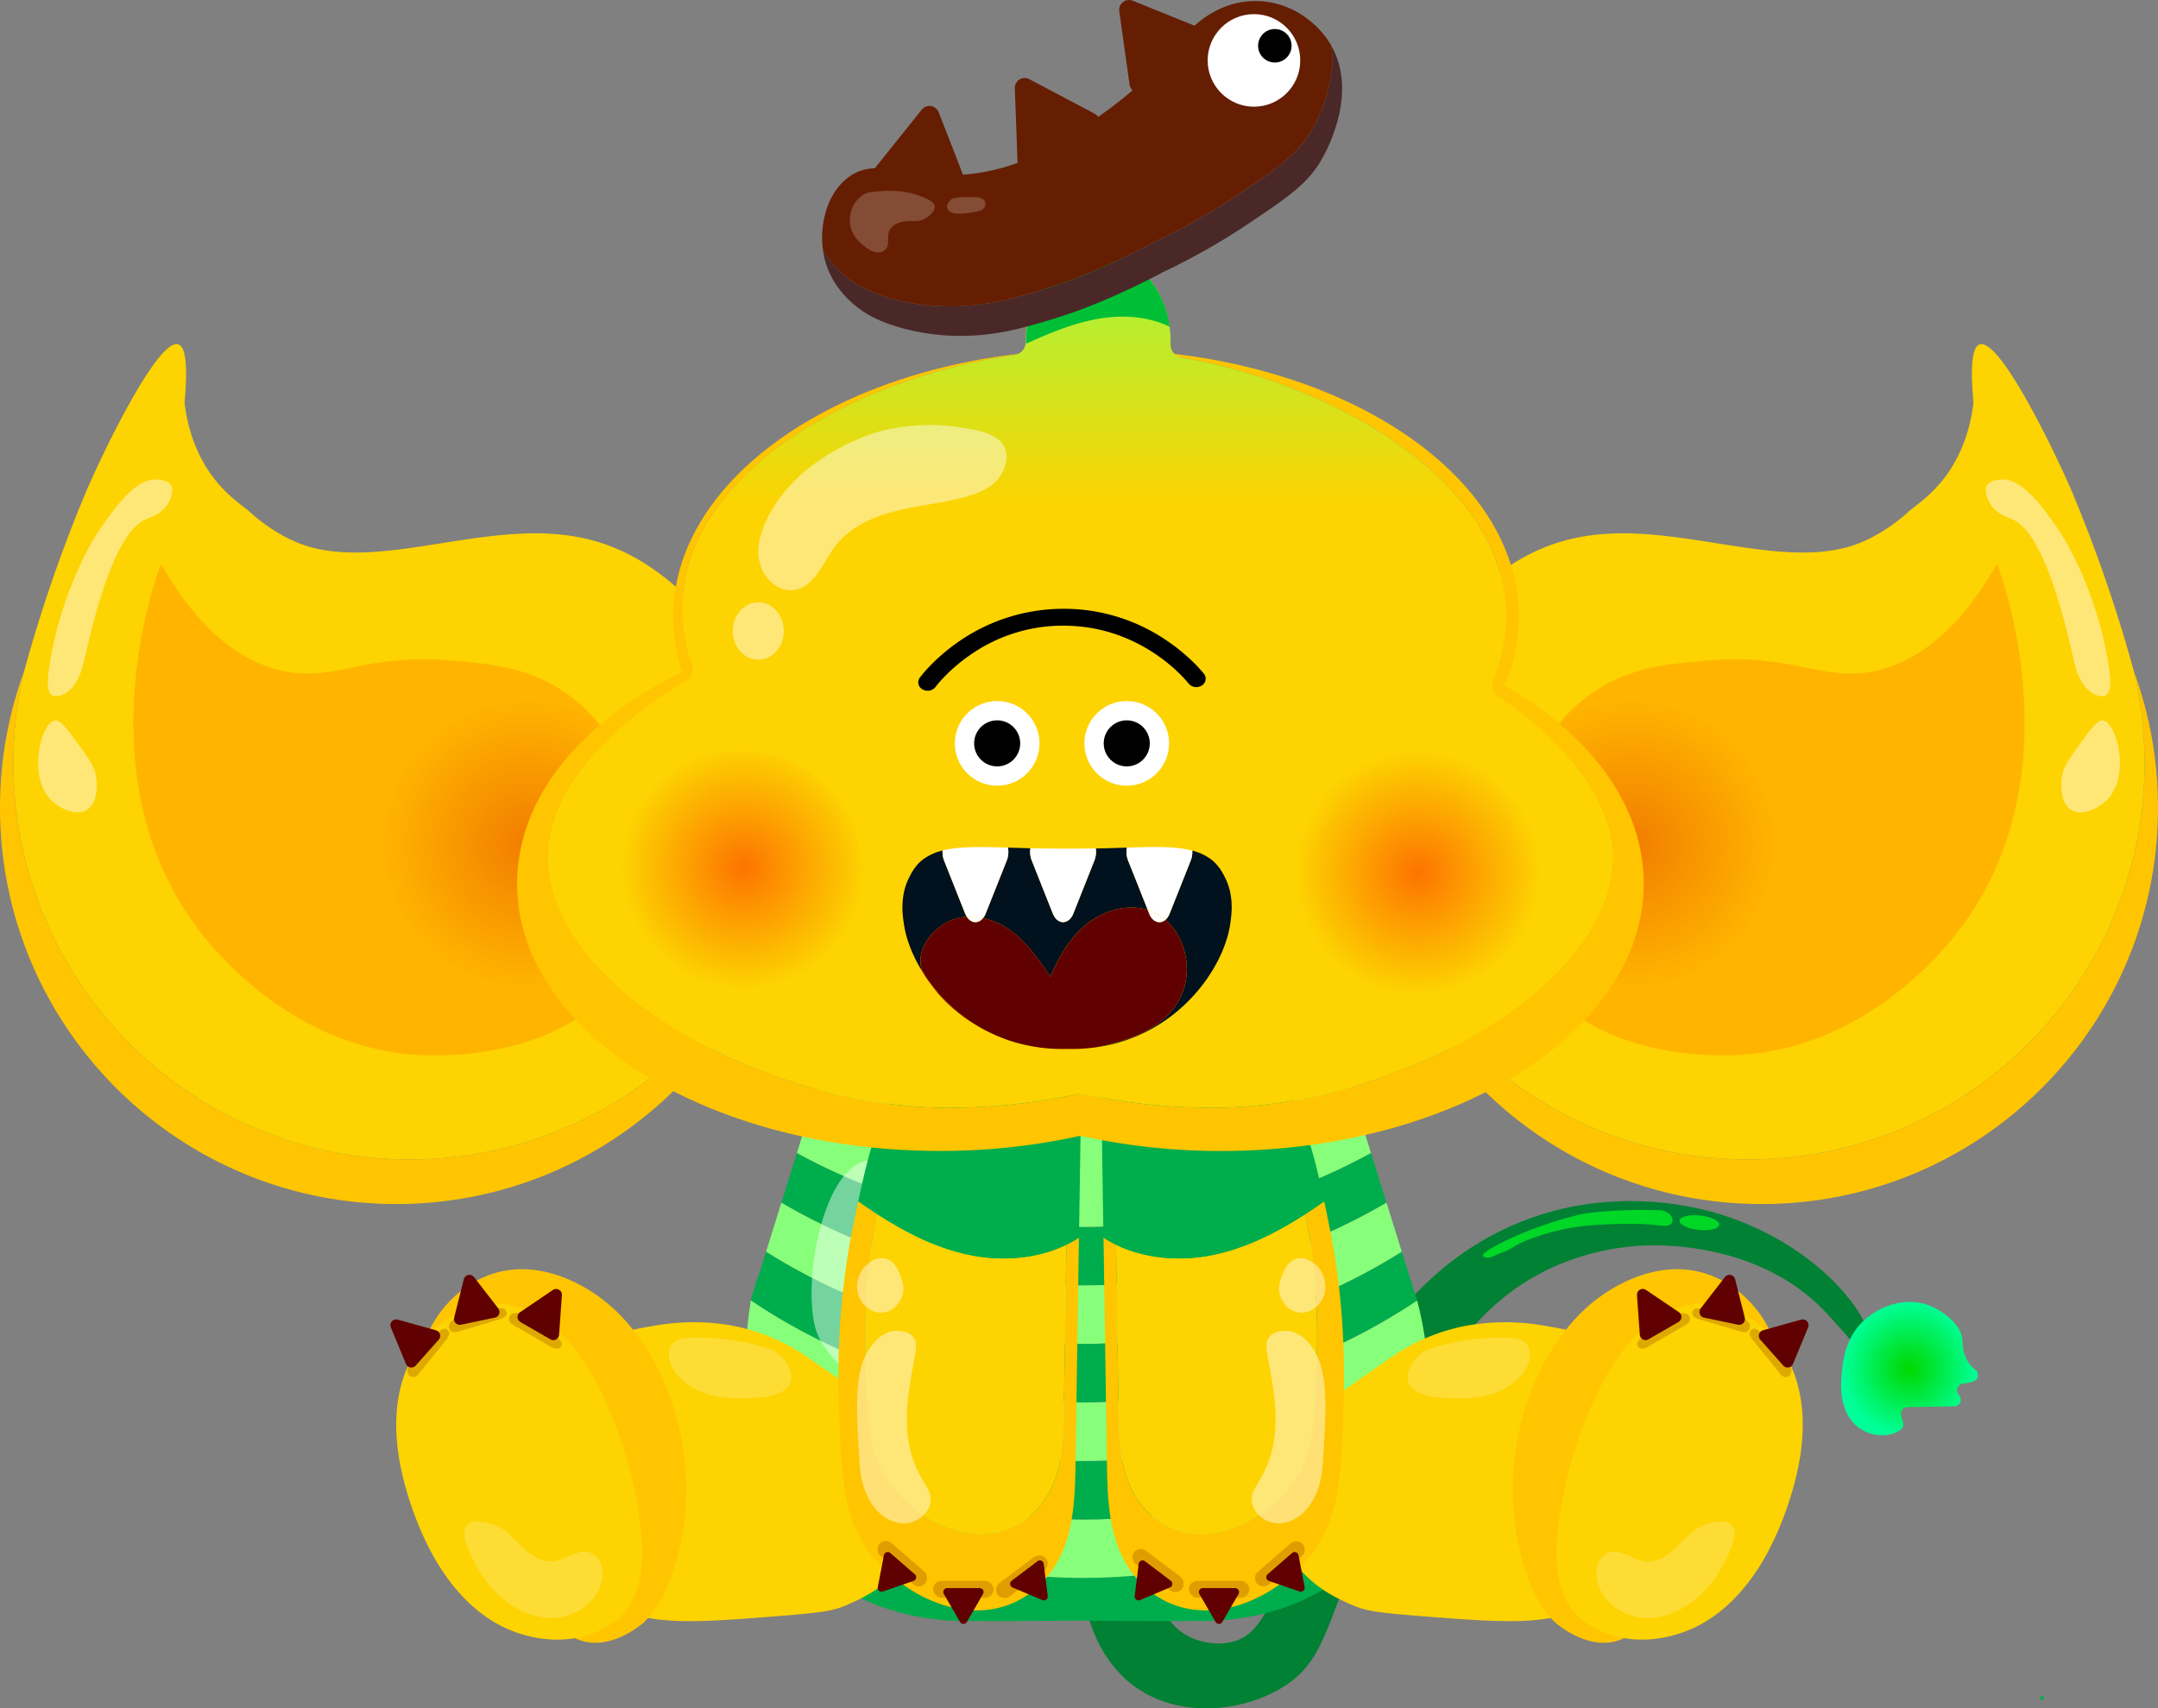 <svg
  xmlns="http://www.w3.org/2000/svg"
  xmlns:xlink="http://www.w3.org/1999/xlink"
  id="yellow_5"
  data-name="yellow_5"
  viewBox="0 0 1726.5 1366.99"
>
  <rect x="0" y="0" width="1726.5" height="1366.99" fill="#808080" stroke="none"/>
  <defs>
    <radialGradient
      id="gradient-default-yellow-5-725"
      cx="1527.73"
      cy="1095.13"
      r="54.05"
      gradientUnits="userSpaceOnUse"
    >
      <stop offset="0" stop-color="#00d800" />
      <stop offset="1" stop-color="#0f9" />
    </radialGradient>
    <radialGradient
      id="gradient-default-yellow-5-382"
      cx="1305.1"
      cy="675.17"
      r="117.44"
      gradientUnits="userSpaceOnUse"
    >
      <stop offset="0" stop-color="#f27d00" />
      <stop offset="1" stop-color="#ffb500" />
    </radialGradient>
    <radialGradient
      xlink:href="#gradient-default-yellow-5-382"
      id="gradient-default-yellow-5-382-2"
      cx="-822.32"
      cy="675.17"
      r="117.44"
      gradientTransform="matrix(-1, 0, 0, 1, -400.92, 0)"
    />
    <radialGradient
      id="gradient-default-yellow-5-188"
      cx="-50.59"
      cy="1253.21"
      r="97.27"
      gradientTransform="matrix(0.88, -0.47, 0.47, 0.88, 50.3, -432.79)"
      gradientUnits="userSpaceOnUse"
    >
      <stop offset="0" stop-color="#fd3400" stop-opacity=".6" />
      <stop offset="1" stop-color="#fd3700" stop-opacity="0" />
    </radialGradient>
    <radialGradient
      xlink:href="#gradient-default-yellow-5-188"
      id="gradient-default-yellow-5-188-2"
      cx="1134.43"
      cy="698.23"
      r="97.27"
      gradientTransform="matrix(1, 0, 0, 1, 0, 0)"
    />
    <linearGradient
      id="gradient-default-yellow-5-220"
      x1="864.36"
      x2="864.36"
      y1="162.25"
      y2="405.83"
      gradientUnits="userSpaceOnUse"
    >
      <stop offset="0" stop-color="#8dff4b" />
      <stop offset="1" stop-color="#fdd301" />
    </linearGradient>
    <style>
      .yellow-5-cls-3 {
        fill: #00d726;
      }
      .yellow-5-cls-4 {
        fill: #00ad4c;
      }
      .yellow-5-cls-5 {
        fill: #87ff7b;
      }
      .yellow-5-cls-6 {
        opacity: 0.46;
      }
      .yellow-5-cls-7 {
        fill: #fff;
      }
      .yellow-5-cls-8 {
        fill: #ffc500;
      }
      .yellow-5-cls-9 {
        fill: #fdd301;
      }
      .yellow-5-cls-12 {
        fill: #02111e;
      }
      .yellow-5-cls-13,
      .yellow-5-cls-15 {
        fill: #610000;
      }
      .yellow-5-cls-14,
      .yellow-5-cls-15 {
        opacity: 0.2;
      }
      .yellow-5-cls-22 {
        fill: #651e02;
      }
    </style>
  </defs>
  <path
    d="M881.12 1212.93c-22.83 12.36-24.66 96.83 24.49 134.91 35.91 27.82 88.21 22.57 121.29 1.79 31.5-19.8 33.52-46.12 62.67-117.86 40.11-98.72 70.41-170.79 136-209.06 38.65-22.55 76.39-25.68 92.36-26.15 12.8-.38 84-1.2 134.85 45.77 20.13 18.57 37.42 44.92 43.27 41.54 3.2-1.85 1-11.39.17-14.41-8.58-29.53-51.44-76.13-118.63-97.42-14.54-4.61-84.14-25.13-161 5.72a234.62 234.62 0 0 0-52.31 29.42c-71.83 53.4-97.86 135.6-106.61 163.23-5.51 17.4-12.94 45.33-29.58 86-16 39-24.88 51.67-39.26 56.49-16.62 5.56-39.65.26-51.22-14.17-17.12-21.37 3.29-47.31-14.31-70-10.3-13.32-30.94-21.88-42.18-15.8Z"
    style="fill: #008133"
  />
  <path
    d="M1491.76 1056.13c-15.16 13.7-17.11 31.86-18.07 40.84-1.15 10.75-2.36 29.47 9.61 42.06 9.45 9.94 26.48 12.79 37.33 5a5.29 5.29 0 0 0 1.94-5.64l-1.49-5.7a5.38 5.38 0 0 1 5.12-6.74l37.25-.61a5.39 5.39 0 0 0 3.79-9.12 5.37 5.37 0 0 1 3.34-9.09 34 34 0 0 0 8.34-1.8 5.39 5.39 0 0 0 1.44-9.33 26 26 0 0 1-9.62-16 70.24 70.24 0 0 1-.8-8.12c-.8-11.79-15.25-23.25-27.45-27.61-18.66-6.66-38.62.93-50.73 11.86Z"
    style="fill: url(#gradient-default-yellow-5-725)"
  />
  <path
    d="M1200.78 994.65c29.89-15.29 63.57-22.89 63.57-22.89s19.83-4.47 63.32-3.37a13.89 13.89 0 0 1 7.76 2.83c2.19 1.73 3.45 4.94 2.13 7.39-1.72 3.17-9 2.13-11.4 1.83-19.45-2.46-50.24-.41-60.72.77-20.43 2.3-45.54 10.49-54.67 16.71-4.73 3.22-10.53 4.49-15.61 7.12a9.53 9.53 0 0 1-6.57 1.11c-.75-.18-1.93-.48-2.16-1.15-.85-2.46 11.38-8.83 14.35-10.35Z"
    class="yellow-5-cls-3"
  />
  <ellipse
    cx="1359.47"
    cy="978.3"
    class="yellow-5-cls-3"
    rx="5.77"
    ry="15.98"
    transform="translate(241.68 2225.62) rotate(-83.87)"
  />
  <path
    d="M609.85 1187c9 26.89 23.65 52.44 46.94 71.54 40.09 32.87 86.79 37.88 110.4 38.51q47.17.27 100-.29 52.77.6 100 .29c23.61-.63 70.31-5.64 110.4-38.51 23.51-19.27 41.05-45.1 52-74.83-77 50.73-169 78.65-261.23 78.88-91.03.25-181.89-26.47-258.51-75.59ZM1109.26 962.33q-6.21-19.87-12.41-39.76c-69.7 38.21-149 59-228.51 59.17-80.27.19-160.41-20.59-230.78-59.17l-12.42 39.79c73.28 43.08 158.17 66.4 243.2 66.19 84.28-.2 168.3-23.55 240.92-66.22Z"
    class="yellow-5-cls-4"
  />
  <path
    d="M598.39 1132.62a257.88 257.88 0 0 0 11.46 54.38c76.62 49.08 167.48 75.8 258.49 75.59 92.26-.23 184.21-28.15 261.23-78.88a215.1 215.1 0 0 0 12.12-55.06c-79.39 56-176.2 86.89-273.35 87.12-95.6.23-191.02-29.24-269.95-83.15ZM1096.85 922.57q-7.66-24.54-15.31-49.06a118.41 118.41 0 0 0-118.41-118.4H771.28a118.4 118.4 0 0 0-118.4 118.4q-7.67 24.54-15.32 49.06c70.37 38.58 150.51 59.36 230.78 59.17 79.52-.19 158.81-20.96 228.51-59.17Z"
    class="yellow-5-cls-5"
  />
  <path
    d="M868.34 1028.55c-85 .21-169.92-23.11-243.2-66.19l-12.27 39.32c76 47.86 165.65 73.9 255.47 73.69 89.07-.22 177.86-26.25 253.2-73.7q-6.13-19.67-12.28-39.34c-72.62 42.67-156.64 66.02-240.92 66.22Z"
    class="yellow-5-cls-5"
  />
  <path
    d="m612.87 1001.68-4.87 15.56q-4.21 11.65-7.31 23.34c78.48 52.9 173 81.83 267.64 81.6 93.91-.22 187.51-29.14 265.36-81.61l-7.3-23.33-4.86-15.57c-75.34 47.45-164.13 73.48-253.2 73.7-89.81.21-179.48-25.83-255.46-73.69Z"
    class="yellow-5-cls-4"
  />
  <path
    d="M596.67 1084.63a353.7 353.7 0 0 0 1.72 48c78.93 53.91 174.35 83.42 270 83.19 97.15-.23 194-31.16 273.35-87.12a245.13 245.13 0 0 0-.36-46.56c-79.33 55.79-176 86.63-273 86.87-96.33.22-192.45-29.73-271.71-84.38Z"
    class="yellow-5-cls-4"
  />
  <path
    d="M600.7 1040.58a.29.29 0 0 1 0 .09 323.51 323.51 0 0 0-4 44c79.26 54.65 175.38 84.6 271.67 84.37 97-.24 193.66-31.08 273-86.87a267.76 267.76 0 0 0-7.59-41.46v-.1c-77.85 52.47-171.45 81.39-265.36 81.61-94.74.19-189.24-28.74-267.72-81.64Z"
    class="yellow-5-cls-5"
  />
  <g class="yellow-5-cls-6">
    <path
      d="M694.63 928.56c-38.64 5.24-54.81 109.46-39.77 141 5.45 11.42 15.88 21.6 15.88 21.6 6.85 6.69 12 11.82 19.28 11.72 8.17-.11 15.4-5.9 19.53-12.94 3.93-6.7 6-12.87 7.25-23.25 4-33.92-2.92-43.36 5.26-61.06 4.15-9 6.3-7.32 9.37-15.76 4.73-13 5.52-33.16-6.47-47.09-.73-.9-14.41-16.38-30.33-14.22Z"
      class="yellow-5-cls-7"
    />
  </g>
  <path
    d="M1707.24 537.3a317.74 317.74 0 0 1 8.56 73.41c0 175.11-142 317.07-317.07 317.07-136.78 0-253.34-86.62-297.8-208 33.11 139.72 158.66 243.67 308.5 243.67 175.12 0 317.07-142 317.07-317.07a316.45 316.45 0 0 0-19.26-109.08Z"
    class="yellow-5-cls-8"
  />
  <path
    d="M1398.73 927.78c175.12 0 317.07-142 317.07-317.07a317.74 317.74 0 0 0-8.56-73.41 1173.7 1173.7 0 0 0-48.72-141.85c-10.87-26.1-57.84-125.35-74.65-119.87-4.45 1.45-8.32 10.76-5 46.51-3.9 33.57-17.79 53.72-25.33 62.93-8.31 10.15-16.86 16.72-25.7 23.51 0 0-22.48 22.21-51.13 29.62-63.89 16.52-146.89-25-221.22-6.54-113.57 28.18-162.7 185.31-163.15 214.76 0 1.92-.36 36.09-.36 36.09a157.38 157.38 0 0 0 8.92 37.31c44.49 121.39 161.1 208.01 297.83 208.01Z"
    class="yellow-5-cls-9"
  />
  <path
    d="M1212.31 662.08c3.49-18.72 13.57-72.89 59.56-106.24 30-21.72 61.17-24.47 92.63-27.24 72.25-6.36 94.38 18.49 138.39 7.63 25.66-6.33 60.76-25.28 94.81-85 4 10.23 64.51 174.51-33.78 297.5-14.93 18.68-79.46 93.89-180 95.71-14.58.26-117.77 2.43-160.18-73-23.45-41.61-15.86-85.55-11.43-109.36Z"
    style="fill: url(#gradient-default-yellow-5-382)"
  />
  <g class="yellow-5-cls-6">
    <path
      d="M1673 554c-9.64-6.62-12.79-20.84-14-26.25-6.54-28.45-22.89-99.7-48.16-111.78-4.42-2.11-12.26-3.92-17.91-11.77-1.31-1.82-4.78-7.84-4.19-13.35.69-6.45 10.24-7.26 14-7.23 16.58.12 33.53 24.8 44.68 41.05 0 0 30.74 44.76 40.09 111.62 1.07 7.61 1.89 17.55-3 20.2-4.34 2.32-10.92-2.09-11.51-2.49Z"
      class="yellow-5-cls-7"
    />
  </g>
  <g class="yellow-5-cls-6">
    <path
      d="M1682.81 576.52c-4.61-.83-9.78 6.31-20.12 20.58-8.22 11.34-12.6 17.55-13.45 26.88-.16 1.85-1.68 18.57 8 24.24 8.59 5 21.73-1.22 28.62-8.25 18.77-19.23 7.77-61.49-3.05-63.45Z"
      class="yellow-5-cls-7"
    />
  </g>
  <path
    d="M19.26 537.3a317.74 317.74 0 0 0-8.56 73.41c0 175.11 142 317.07 317.07 317.07 136.78 0 253.34-86.62 297.81-208-33.12 139.71-158.67 243.66-308.51 243.66C142 963.44 0 821.48 0 646.37A316.45 316.45 0 0 1 19.26 537.3Z"
    class="yellow-5-cls-8"
  />
  <path
    d="M327.77 927.78c-175.11 0-317.07-142-317.07-317.07a317.74 317.74 0 0 1 8.56-73.41A1173.7 1173.7 0 0 1 68 395.45c10.87-26.1 57.84-125.35 74.65-119.87 4.45 1.45 8.32 10.76 5 46.51 3.91 33.57 17.79 53.72 25.33 62.93 8.31 10.15 16.86 16.72 25.71 23.51 0 0 22.48 22.21 51.12 29.62 63.89 16.52 146.89-25 221.22-6.54 113.57 28.18 162.7 185.31 163.15 214.76 0 1.92.36 36.09.36 36.09a157.9 157.9 0 0 1-8.91 37.31c-44.52 121.39-161.08 208.01-297.86 208.01Z"
    class="yellow-5-cls-9"
  />
  <path
    d="M514.19 662.08c-3.48-18.72-13.57-72.89-59.56-106.24-29.95-21.72-61.16-24.47-92.63-27.24-72.25-6.36-94.38 18.49-138.39 7.63-25.66-6.33-60.76-25.28-94.81-85-4 10.23-64.51 174.51 33.78 297.5 14.93 18.68 79.46 93.89 180 95.71 14.58.26 117.78 2.43 160.18-73 23.45-41.61 15.86-85.55 11.43-109.36Z"
    style="fill: url(#gradient-default-yellow-5-382-2)"
  />
  <g class="yellow-5-cls-6">
    <path
      d="M53.51 554c9.65-6.62 12.79-20.84 14-26.25C74.08 499.29 90.43 428 115.7 416c4.42-2.11 12.26-3.92 17.91-11.77 1.31-1.82 4.78-7.84 4.19-13.35-.69-6.45-10.24-7.26-14-7.23-16.58.12-33.53 24.8-44.68 41.05 0 0-30.74 44.76-40.09 111.62-1.07 7.61-1.89 17.55 3 20.2 4.3 2.29 10.88-2.12 11.48-2.52Z"
      class="yellow-5-cls-7"
    />
  </g>
  <g class="yellow-5-cls-6">
    <path
      d="M43.69 576.52c4.61-.83 9.78 6.31 20.12 20.58 8.19 11.34 12.6 17.55 13.45 26.9.17 1.85 1.68 18.57-8 24.24-8.59 5-21.73-1.22-28.61-8.25-18.78-19.25-7.78-61.51 3.04-63.47Z"
      class="yellow-5-cls-7"
    />
  </g>
  <path
    d="M876.19 279.53c-10.46-.1-21.09.24-31.82 1q15.82-1 32-1Z"
    class="yellow-5-cls-9"
  />
  <path
    d="M789.91 825.27q-2.6-1.31-5-2.66c2.57 1.45 5.2 2.84 7.92 4.13a127.91 127.91 0 0 0 14.52 5.86c-4.41-1.53-8.19-3.07-11.23-4.42s-5.85-2.73-6.21-2.91Z"
    class="yellow-5-cls-12"
  />
  <path
    d="M853.7 839.34a134.84 134.84 0 0 1-46.37-6.74c16.39 5.69 41.56 11.15 70.44 5.32a137.27 137.27 0 0 1-24.07 1.42Z"
    class="yellow-5-cls-13"
  />
  <path
    d="M1633.66 1360.13a1.5 1.5 0 0 0 0-3 1.5 1.5 0 0 0 0 3Z"
    class="yellow-5-cls-4"
  />
  <path
    d="M1300.61 1091.67c-8.26-20.46-38.72-26.42-65.93-31.06-36.66-6.25-64.41.57-71.21 2.36-1.12.3-3 .77-5.65 1.54a156.09 156.09 0 0 0-45.65 22.22c-58.93 40.51-88.39 60.77-94.36 92.26-6.67 35.23 13.49 65.09 16.35 69.2 14.91 21.41 34.81 30.47 46.9 35.79 13.06 5.75 21.36 6.66 79.2 11 51.66 3.85 80.15 3.6 104.38-8.09 5.28-2.55 11.89-6.38 16.35-13.62 8.19-13.33 2.29-27.42-.55-45.23-4.6-28.83 1.08-52.82 8.17-82.82 8.39-35.31 17.16-40.78 12-53.55Z"
    class="yellow-5-cls-9"
  />
  <path
    d="M1420 1074.9c-8-24.76-29.16-47.52-55.44-55.82-35.65-11.27-68.17 7.74-79.22 14.92-23.2 15-40.72 37.76-53 62.55a215.71 215.71 0 0 0-12.86 156.86c4.89 16 11.89 31.78 23.57 43.76 2.42 2.48 23 20 45.19 17 24.16-3.3 37.62-29.4 54-60.32 73.14-138.07 86.94-150.65 77.76-178.95Z"
    class="yellow-5-cls-8"
  />
  <path
    d="M1266.41 1296.69c28.92 22.71 72.71 18.59 103-2.23s49-54.9 60.84-89.72c11.3-33.24 17.23-70 6-103.25s-43.45-61.21-78.43-58.24c-36.28 3.07-62.48 36-78.61 68.62a339.25 339.25 0 0 0-33 113.12c-2.91 26.56-.41 58 21.74 72.93"
    class="yellow-5-cls-9"
  />
  <g class="yellow-5-cls-14">
    <path
      d="M1386.1 1221.11c2.48 3.48 2.88 9.28-3 22-6 13-13 25.58-28 37.66-12.32 9.87-28.42 15.72-44 13.34s-30.08-14-33.41-29.42c-1.89-8.72 1.09-19.65 9.57-22.44 9.81-3.23 19.28 6.08 29.56 7.09 8.7.86 16.83-4.37 23.24-10.32 9.35-8.68 11.1-12.45 19.78-17.09a41 41 0 0 1 21.6-4.38 10.52 10.52 0 0 1 4.66 3.56Z"
      class="yellow-5-cls-7"
    />
  </g>
  <g class="yellow-5-cls-14">
    <path
      d="M1159.22 1075s26.42-6.45 52.52-4.25a15.44 15.44 0 0 1 7.66 2.83c6.9 5 5.33 16 .63 23.08-7 10.49-18.71 17.09-30.94 20s-25 2.59-37.55 1.58c-11.23-.9-21.8-4.22-24.7-12s3.38-16.92 8-21.49c3.29-3.28 7.16-5.57 24.38-9.75Z"
      class="yellow-5-cls-7"
    />
  </g>
  <g class="yellow-5-cls-14">
    <path
      d="M1430.51 1090c2.26 2.39 3.94 7.12 1.87 10a5 5 0 0 1-3.58 2c-2.06 0-3.67-1.59-4.36-2.45l-21.62-26.72a12.24 12.24 0 0 1-2.64-4.41 3.72 3.72 0 0 1 5.67-4.42 9.49 9.49 0 0 1 3.17 3.09c2.63 4.51 7.09 9 15.53 17.37 2.22 2.21 4.29 4.06 4.29 4.06 1.43 1.3 1.35 1.17 1.67 1.48Z"
      class="yellow-5-cls-13"
    />
  </g>
  <g class="yellow-5-cls-14">
    <path
      d="M1340.48 1052.49c2.72-1.86 7.65-2.78 10.16-.3a5 5 0 0 1 1.44 3.86c-.27 2-2.14 3.37-3.1 3.93l-29.76 17.2a12.12 12.12 0 0 1-4.77 1.92 3.71 3.71 0 0 1-3.47-6.29 9.2 9.2 0 0 1 3.53-2.64c4.87-1.91 10-5.62 19.58-12.65 2.53-1.85 4.68-3.61 4.68-3.61 1.48-1.21 1.33-1.16 1.71-1.42Z"
      class="yellow-5-cls-13"
    />
  </g>
  <g class="yellow-5-cls-14">
    <path
      d="M1392.89 1054.34c3.22.68 7.28 3.63 7.21 7.16a5 5 0 0 1-1.81 3.7c-1.66 1.2-3.92.77-5 .45l-33-9.75a12.4 12.4 0 0 1-4.68-2.13 3.72 3.72 0 0 1 2.17-6.86 9.3 9.3 0 0 1 4.36.75c4.72 2.22 10.92 3.35 22.64 5.49 3.09.57 5.84.92 5.84.92 1.96.24 1.82.17 2.27.27Z"
      class="yellow-5-cls-13"
    />
  </g>
  <path
    d="m1446.57 1062.15-12.11 29.27a4.63 4.63 0 0 1-7.75 1.31l-18.4-20.75a4.64 4.64 0 0 1 2.22-7.54l30.51-8.53a4.64 4.64 0 0 1 5.53 6.24ZM1388.17 1023.62l7.74 30.71a4.63 4.63 0 0 1-5.44 5.67l-27.14-5.67a4.63 4.63 0 0 1-2.72-7.37l19.4-25.05a4.64 4.64 0 0 1 8.16 1.71ZM1316.93 1032.21l26.25 17.74a4.64 4.64 0 0 1-.28 7.85l-24 13.86a4.64 4.64 0 0 1-7-3.68l-2.23-31.61a4.63 4.63 0 0 1 7.26-4.16Z"
    class="yellow-5-cls-13"
  />
  <path
    d="M458.65 1091.67c8.26-20.46 38.71-26.42 65.93-31.06 36.66-6.25 64.41.57 71.21 2.36 1.12.3 3.05.77 5.65 1.54a155.88 155.88 0 0 1 45.64 22.22c58.94 40.51 88.4 60.77 94.37 92.26 6.67 35.23-13.49 65.09-16.35 69.2-14.92 21.41-34.81 30.47-46.9 35.79-13.06 5.75-21.36 6.66-79.2 11-51.66 3.85-80.15 3.6-104.38-8.09-5.28-2.55-11.89-6.38-16.35-13.62-8.2-13.33-2.3-27.42.55-45.23 4.6-28.83-1.08-52.82-8.18-82.82-8.35-35.31-17.16-40.78-11.99-53.55Z"
    class="yellow-5-cls-9"
  />
  <path
    d="M339.28 1074.9c8.05-24.76 29.16-47.52 55.44-55.82 35.65-11.27 68.16 7.74 79.22 14.92 23.19 15 40.71 37.76 53 62.55a215.71 215.71 0 0 1 12.85 156.86c-4.88 16-11.89 31.78-23.56 43.76-2.42 2.48-23 20-45.19 17-24.16-3.3-37.63-29.4-54-60.32-73.16-138.07-86.96-150.65-77.76-178.95Z"
    class="yellow-5-cls-8"
  />
  <path
    d="M492.85 1296.69c-28.92 22.71-72.72 18.59-103-2.23s-49-54.9-60.84-89.72c-11.3-33.24-17.23-70-6-103.25s43.45-61.21 78.43-58.24c36.28 3.07 62.48 36 78.61 68.62A339.48 339.48 0 0 1 513 1225c2.91 26.56.41 58-21.75 72.93"
    class="yellow-5-cls-9"
  />
  <g class="yellow-5-cls-14">
    <path
      d="M373.15 1221.11c-2.48 3.48-2.88 9.28 3 22 6 13 13 25.58 28 37.66 12.31 9.87 28.42 15.72 44 13.34s30.07-14 33.41-29.42c1.88-8.72-1.1-19.65-9.57-22.44-9.81-3.23-19.28 6.08-29.56 7.09-8.7.86-16.84-4.37-23.25-10.32-9.34-8.68-11.1-12.45-19.78-17.09a40.9 40.9 0 0 0-21.59-4.38 10.59 10.59 0 0 0-4.66 3.56Z"
      class="yellow-5-cls-7"
    />
  </g>
  <g class="yellow-5-cls-14">
    <path
      d="M600 1075s-26.42-6.45-52.52-4.25a15.41 15.41 0 0 0-7.66 2.83c-6.9 5-5.34 16-.64 23.08 6.95 10.49 18.71 17.09 30.94 20s25 2.59 37.55 1.58c11.24-.9 21.8-4.22 24.71-12s-3.38-16.92-8-21.49c-3.25-3.28-7.13-5.57-24.38-9.75Z"
      class="yellow-5-cls-7"
    />
  </g>
  <g class="yellow-5-cls-14">
    <path
      d="M328.74 1090c-2.26 2.39-3.93 7.12-1.87 10a5.05 5.05 0 0 0 3.59 2c2.05 0 3.66-1.59 4.36-2.45l21.62-26.72a12.24 12.24 0 0 0 2.64-4.41 3.72 3.72 0 0 0-5.67-4.42 9.39 9.39 0 0 0-3.17 3.09c-2.63 4.51-7.1 9-15.53 17.37-2.23 2.21-4.29 4.06-4.29 4.06-1.42 1.3-1.36 1.17-1.68 1.48Z"
      class="yellow-5-cls-13"
    />
  </g>
  <g class="yellow-5-cls-14">
    <path
      d="M418.77 1052.49c-2.71-1.86-7.64-2.78-10.16-.3a5 5 0 0 0-1.43 3.86c.27 2 2.14 3.37 3.1 3.93l29.75 17.2a12.18 12.18 0 0 0 4.77 1.92 3.71 3.71 0 0 0 3.48-6.29 9.21 9.21 0 0 0-3.54-2.64c-4.86-1.91-9.95-5.62-19.57-12.65-2.53-1.85-4.68-3.61-4.68-3.61-1.49-1.21-1.33-1.16-1.72-1.42Z"
      class="yellow-5-cls-13"
    />
  </g>
  <g class="yellow-5-cls-14">
    <path
      d="M366.36 1054.34c-3.21.68-7.27 3.63-7.2 7.16a5 5 0 0 0 1.81 3.7c1.66 1.2 3.92.77 5 .45l33-9.75a12.4 12.4 0 0 0 4.68-2.13 3.72 3.72 0 0 0-2.18-6.86 9.28 9.28 0 0 0-4.35.75c-4.73 2.22-10.93 3.35-22.65 5.49-3.08.57-5.83.92-5.83.92-1.96.24-1.82.17-2.28.27Z"
      class="yellow-5-cls-13"
    />
  </g>
  <path
    d="m312.69 1062.15 12.11 29.27a4.63 4.63 0 0 0 7.75 1.31L351 1072a4.64 4.64 0 0 0-2.22-7.54l-30.51-8.53a4.64 4.64 0 0 0-5.58 6.22ZM371.09 1023.62l-7.74 30.71a4.63 4.63 0 0 0 5.44 5.67l27.14-5.67a4.63 4.63 0 0 0 2.72-7.37l-19.4-25.05a4.64 4.64 0 0 0-8.16 1.71ZM442.33 1032.21 416.08 1050a4.63 4.63 0 0 0 .28 7.85l24 13.86a4.63 4.63 0 0 0 6.94-3.68l2.24-31.61a4.63 4.63 0 0 0-7.21-4.21Z"
    class="yellow-5-cls-13"
  />
  <path
    d="m853.2 996-2 130.82c-.3 20.31-.68 41-8.13 59.61s-23.23 35.2-45.67 39.75c-34.66 7-73.57-17.4-90.19-47-11.85-21.05-13.27-44.92-14.71-93.66-1.64-55.36 5.74-96.6 9.22-114q-7.66-5-15.1-10.24c-1.3 6.17-2.58 12.42-3.88 18.74-3.78 18.51-13.73 69.51-11.66 139.29 1.72 58.16 3.41 86.66 17.55 111.79 19.85 35.27 66.29 64.45 107.66 56.05 26.78-5.44 45.62-25.22 54.51-47.45s9.34-46.9 9.7-71.14l2.68-178.27a94.61 94.61 0 0 1-9.98 5.71Z"
    class="yellow-5-cls-8"
  />
  <path
    d="m706.39 1273.46 24.49-8.48a3.12 3.12 0 0 0 1-5.31l-19.59-17a3.12 3.12 0 0 0-5.11 1.77l-4.91 25.45a3.12 3.12 0 0 0 4.12 3.57ZM773.48 1297.9l13-22.44a3.13 3.13 0 0 0-2.71-4.69h-25.96a3.12 3.12 0 0 0-2.7 4.69l13 22.44a3.12 3.12 0 0 0 5.37 0ZM838.24 1277.07l-3.19-25.72a3.13 3.13 0 0 0-5-2.11l-20.68 15.63a3.12 3.12 0 0 0 .67 5.37l23.87 10.09a3.13 3.13 0 0 0 4.33-3.26Z"
    class="yellow-5-cls-13"
  />
  <rect
    width="48.36"
    height="13.54"
    x="697.88"
    y="1244.48"
    class="yellow-5-cls-15"
    rx="6.77"
    transform="translate(995.66 -167.25) rotate(40.91)"
  />
  <rect
    width="48.36"
    height="13.54"
    x="746.54"
    y="1264.93"
    class="yellow-5-cls-15"
    rx="6.77"
  />
  <rect
    width="48.36"
    height="13.54"
    x="795.23"
    y="1249.87"
    class="yellow-5-cls-15"
    rx="6.77"
    transform="matrix(0.8, -0.6, 0.6, 0.8, -591.93, 748)"
  />
  <path
    d="M776.71 1004.39c-27-5.38-51.75-17.86-75-32.87-3.48 17.39-10.86 58.63-9.22 114 1.44 48.74 2.86 72.61 14.71 93.66 16.62 29.56 55.53 54 90.19 47 22.44-4.55 38.22-21.13 45.67-39.75s7.83-39.3 8.13-59.61l2-130.82c-23.08 11.2-50.96 13.49-76.48 8.39Z"
    class="yellow-5-cls-9"
  />
  <path
    d="M860.23 860.2c-4.69-13.69-15.1-27.16-30.25-33.37-14-5.75-27.28-1.12-53.51 7.4-7.24 2.35-24.29 7.9-35.52 14.56-31.74 18.84-43.77 62.66-54.3 112.49q7.44 5.26 15.1 10.24c23.21 15 48 27.49 75 32.87 25.52 5.1 53.4 2.81 76.49-8.44a94.61 94.61 0 0 0 10-5.66q.66-44.26 1.33-88.51c.18-13.78.35-27.9-4.34-41.58Z"
    class="yellow-5-cls-4"
  />
  <g class="yellow-5-cls-6">
    <path
      d="M722.48 1034.48c-1.31 6.66-6.88 14.73-15.83 15.78-9.24 1.09-16.63-5.88-19.33-12.27-3.16-7.51-1.64-16.61 3.25-23.13.47-.63 8.62-10.15 18-7.74 7.77 2 10.86 10.83 12.43 15.29 1.06 3.11 2.46 7.12 1.48 12.07Z"
      class="yellow-5-cls-7"
    />
  </g>
  <g class="yellow-5-cls-6">
    <path
      d="M697.71 1076.11c-14.65 18.48-13.09 47-10 94.77.62 9.45 2.17 19.68 8.58 30.65 5.39 9.23 14.74 16.71 25.41 17.37s21.91-7.14 22.86-17.79c.85-9.59-6.46-13.23-13.21-31-5.68-15-5.76-28.11-5.8-34.86-.09-14.51 2.83-30.52 4.91-42 2.22-12.22 4.06-18.83 0-23.66-5.27-6.22-16.1-4.48-16.58-4.4-2.01.35-9 1.87-16.17 10.92Z"
      class="yellow-5-cls-7"
    />
  </g>
  <path
    d="m892.85 996 2 130.82c.31 20.31.68 41 8.13 59.61s23.23 35.2 45.67 39.75c34.66 7 73.57-17.4 90.2-47 11.84-21.05 13.26-44.92 14.7-93.66 1.65-55.36-5.74-96.6-9.22-114q7.67-5 15.1-10.24c1.31 6.17 2.59 12.42 3.88 18.74 3.78 18.51 13.73 69.51 11.66 139.29-1.72 58.16-3.41 86.66-17.55 111.79-19.85 35.27-66.28 64.45-107.65 56.05-26.79-5.44-45.62-25.22-54.51-47.45s-9.34-46.9-9.71-71.14l-2.68-178.27a94.76 94.76 0 0 0 9.98 5.71Z"
    class="yellow-5-cls-8"
  />
  <path
    d="m1039.65 1273.46-24.49-8.48a3.13 3.13 0 0 1-1-5.31l19.59-17a3.13 3.13 0 0 1 5.12 1.77l4.9 25.45a3.12 3.12 0 0 1-4.12 3.57ZM972.57 1297.9l-13-22.44a3.12 3.12 0 0 1 2.7-4.69h25.92a3.13 3.13 0 0 1 2.71 4.69l-13 22.44a3.12 3.12 0 0 1-5.33 0ZM907.81 1277.07l3.19-25.72a3.12 3.12 0 0 1 5-2.11l20.68 15.63a3.12 3.12 0 0 1-.67 5.37l-23.86 10.09a3.12 3.12 0 0 1-4.34-3.26Z"
    class="yellow-5-cls-13"
  />
  <rect
    width="48.36"
    height="13.54"
    x="999.81"
    y="1244.48"
    class="yellow-5-cls-15"
    rx="6.77"
    transform="translate(2617.24 1526.42) rotate(139.09)"
  />
  <rect
    width="48.36"
    height="13.54"
    x="951.15"
    y="1264.93"
    class="yellow-5-cls-15"
    rx="6.77"
    transform="translate(1950.65 2543.41) rotate(-180)"
  />
  <rect
    width="48.36"
    height="13.54"
    x="902.45"
    y="1249.87"
    class="yellow-5-cls-15"
    rx="6.77"
    transform="translate(908.39 2817.89) rotate(-142.93)"
  />
  <path
    d="M969.33 1004.39c26.95-5.38 51.75-17.86 75-32.87 3.48 17.39 10.87 58.63 9.22 114-1.44 48.74-2.86 72.61-14.7 93.66-16.63 29.56-55.54 54-90.2 47-22.44-4.55-38.22-21.13-45.67-39.75s-7.82-39.3-8.13-59.61l-2-130.82c23.08 11.2 50.96 13.49 76.48 8.39Z"
    class="yellow-5-cls-9"
  />
  <path
    d="M885.82 860.2c4.69-13.69 15.09-27.16 30.25-33.37 14-5.75 27.27-1.12 53.5 7.4 7.24 2.35 24.3 7.9 35.52 14.56 31.74 18.84 43.77 62.66 54.3 112.49q-7.44 5.26-15.1 10.24c-23.21 15-48 27.49-75 32.87-25.52 5.1-53.4 2.81-76.48-8.44a94.76 94.76 0 0 1-10-5.66q-.66-44.26-1.33-88.51c-.19-13.78-.35-27.9 4.34-41.58Z"
    class="yellow-5-cls-4"
  />
  <g class="yellow-5-cls-6">
    <path
      d="M1023.56 1034.48c1.32 6.66 6.89 14.73 15.83 15.78 9.24 1.09 16.64-5.88 19.33-12.27 3.17-7.51 1.64-16.61-3.25-23.13-.47-.63-8.61-10.15-18-7.74-7.76 2-10.86 10.83-12.42 15.29-1.05 3.11-2.47 7.12-1.49 12.07Z"
      class="yellow-5-cls-7"
    />
  </g>
  <g class="yellow-5-cls-6">
    <path
      d="M1048.33 1076.11c14.65 18.48 13.1 47 10 94.77-.62 9.45-2.17 19.68-8.57 30.65-5.39 9.23-14.75 16.71-25.42 17.37s-21.91-7.14-22.85-17.79c-.86-9.59 6.45-13.23 13.2-31 5.68-15 5.76-28.11 5.8-34.86.09-14.51-2.82-30.52-4.9-42-2.22-12.22-4.07-18.83 0-23.66 5.27-6.22 16.11-4.48 16.59-4.4 1.99.35 8.98 1.87 16.15 10.92Z"
      class="yellow-5-cls-7"
    />
  </g>
  <path
    d="M1203.67 548.56a141.32 141.32 0 0 0 11.41-55.22c0-118.08-151.42-213.81-338.22-213.81h-.44c141.6 1.49 312.67 83.24 327.37 196.92 3.75 29.05-3.33 55.31-12.26 76 94.42 61.47 98.94 117.34 99.24 131.65 2.19 104.41-174 202.3-320 202.3a490.2 490.2 0 0 1-106.4-11.47A490.13 490.13 0 0 1 758 886.41c-145 0-322.39-97-320-202.3 1.69-74.56 92.94-129.05 118.53-143.91-7.55-19.83-13.48-45.4-9-73.56C564 362.79 711.72 289.77 844.37 280.52c-171.55 10.33-305.74 101.66-305.74 212.82a139.58 139.58 0 0 0 7.27 44.24c-80.39 39.09-132.22 100.5-132.22 169.57 0 118.08 151.43 213.8 338.23 213.8a518.11 518.11 0 0 0 112.45-12.12A518.28 518.28 0 0 0 976.82 921c186.8 0 338.23-95.72 338.23-213.8 0-62.96-42.98-119.51-111.38-158.64Z"
    class="yellow-5-cls-8"
  />
  <path
    d="M1290.77 684.11c-.29-14-4.59-67.37-92.2-127a10.51 10.51 0 0 1-3.89-12.45c7.34-19.34 12.41-42.72 9.11-68.24-12.37-95.66-135.47-168.71-258.56-190.35a10.44 10.44 0 0 1-8.71-10.47v-2.21c0-39.13-25.93-70.85-57.92-70.85s-57.93 31.72-57.93 70.85v.09a10.56 10.56 0 0 1-9 10.54c-123.19 17.85-249 87.22-264.2 182.59-3.92 24.57.1 47.17 6.2 65.71a10.44 10.44 0 0 1-4.58 12.19C516.79 564 439.51 615.55 438 684.11c-2.42 105.32 175 202.3 320 202.3a491.5 491.5 0 0 0 104.18-11 10.34 10.34 0 0 1 4.43 0 491.6 491.6 0 0 0 104.19 11c146.02 0 322.2-97.89 319.97-202.3Z"
    style="fill: url(#gradient-default-yellow-5-220)"
  />
  <circle
    cx="592.43"
    cy="698.23"
    r="97.27"
    style="fill: url(#gradient-default-yellow-5-188)"
  />
  <circle
    cx="1134.43"
    cy="698.23"
    r="97.27"
    style="fill: url(#gradient-default-yellow-5-188-2)"
  />
  <path
    d="M742.15 552.7a8.11 8.11 0 0 1-4.2-1.16 6.35 6.35 0 0 1-2-9.38c1.95-2.58 12.6-16.12 31.63-29.15a146.76 146.76 0 0 1 83.17-25.86h.2a145.38 145.38 0 0 1 80.66 24.2c18.16 11.88 28.74 24.25 31.55 27.76a6.33 6.33 0 0 1-1.69 9.43A8.07 8.07 0 0 1 951 547c-3.79-4.74-38.85-46.27-100.06-46.36h-.19a129 129 0 0 0-74.08 23.12c-17.52 12-27.23 24.57-28.28 26a7.77 7.77 0 0 1-6.24 2.94Z"
  />
  <circle cx="797.78" cy="594.82" r="33.88" class="yellow-5-cls-7" />
  <circle cx="797.78" cy="594.82" r="18.43" />
  <circle cx="901.45" cy="594.82" r="33.88" class="yellow-5-cls-7" />
  <circle cx="901.45" cy="594.82" r="18.43" />
  <path
    d="M759.64 737a38.45 38.45 0 0 1 13.84-3.4 14.17 14.17 0 0 1-1.3-2.52l-8.43-21.22-8.43-21.22a19 19 0 0 1-1.24-8.07 43.84 43.84 0 0 0-15.58 7.1c-6.56 4.88-10 12.34-10.26 12.8-8.46 15.24-6.24 30.9-5.15 38.49 1.74 12.23 7 26.21 15.66 39.77a19.23 19.23 0 0 1-2.29-7.39c-1.3-14.29 10.38-28.51 23.18-34.34ZM805.42 688.6 797 709.82 788.57 731a14 14 0 0 1-2.1 3.63 60.86 60.86 0 0 1 20.86 9.11c13.76 9.72 23.58 23.93 33.1 37.83 6.74-16.31 16.06-32.08 30-42.89 13.41-10.39 31.67-15.53 47.8-10.56l-7.23-18.3-8.42-21.22a19 19 0 0 1-1-10.34c-7.28.22-15.08.48-23.44.64h-1.48a19 19 0 0 1-1.08 9.68l-8.42 21.22-8.45 21.2c-3.64 9.17-12.75 9.17-16.39 0l-8.43-21.22-8.42-21.22a19 19 0 0 1-1.06-9.8c-6.34-.15-12.34-.35-18-.53a19.18 19.18 0 0 1-.99 10.37ZM979.16 700.43c-.26-.46-3.7-7.92-10.27-12.8a43.47 43.47 0 0 0-15-7 18.77 18.77 0 0 1-1.25 7.92l-8.42 21.22-8.45 21.23a12.58 12.58 0 0 1-3.37 5c16.09 13.78 21.69 39.75 13 59.83-12.06 27.94-44.39 36.76-64.11 41.33-1.18.27-2.36.53-3.53.76a129.24 129.24 0 0 0 36.82-11.18c41.34-19.74 65.59-58.74 69.73-87.82 1.08-7.59 3.31-23.25-5.15-38.49Z"
    class="yellow-5-cls-12"
  />
  <path
    d="M738.75 778.69c1.8 3.43 4.65 7.18 8.69 12.47 2.89 3.79 14.83 18.86 37.45 31.45a132.42 132.42 0 0 1-46.14-43.92Z"
    class="yellow-5-cls-13"
  />
  <path
    d="M945.41 795.83c8.68-20.08 3.08-46.05-13-59.83-4.29 3.68-10.24 2-13-5l-1.14-2.88c-16.13-5-34.39.17-47.8 10.56-14 10.81-23.27 26.58-30 42.89-9.52-13.9-19.34-28.11-33.1-37.83a60.86 60.86 0 0 0-20.86-9.11c-3.77 4.64-9.55 4.27-13-1.11a38.45 38.45 0 0 0-13.84 3.4c-12.8 5.87-24.48 20.09-23.18 34.34a19.23 19.23 0 0 0 2.29 7.39 132.42 132.42 0 0 0 46.14 43.92q2.43 1.35 5 2.66c.36.18 3.15 1.57 6.19 2.91s6.82 2.89 11.23 4.42a134.84 134.84 0 0 0 46.37 6.74 137.27 137.27 0 0 0 24.07-1.42c1.17-.23 2.35-.49 3.53-.76 19.69-4.53 52.04-13.35 64.1-41.29Z"
    class="yellow-5-cls-13"
  />
  <path
    d="m902.53 688.6 8.47 21.22 7.29 18.34c.65.2 1.31.42 2 .65A39.44 39.44 0 0 1 932.4 736a12.58 12.58 0 0 0 3.37-5l8.43-21.22 8.42-21.22a18.77 18.77 0 0 0 1.25-7.92c-13.27-3.51-30.4-3.11-52.31-2.42a19 19 0 0 0 .97 10.38Z"
    class="yellow-5-cls-7"
  />
  <path
    d="m918.24 728.16 1.14 2.88c2.78 7 8.73 8.64 13 5a39.44 39.44 0 0 0-12.2-7.19c-.63-.27-1.29-.49-1.94-.69ZM755.32 688.6l8.43 21.22 8.43 21.18a14.17 14.17 0 0 0 1.3 2.52 47 47 0 0 1 13 1.11 14 14 0 0 0 2.1-3.63l8.42-21.18 8.43-21.22a19.18 19.18 0 0 0 1-10.33c-21.86-.68-39-1.12-52.31 2.26a19 19 0 0 0 1.2 8.07Z"
    class="yellow-5-cls-7"
  />
  <path
    d="M773.48 733.56c3.44 5.38 9.22 5.75 13 1.11a47 47 0 0 0-13-1.11ZM825.47 688.6l8.42 21.22 8.43 21.18c3.64 9.17 12.75 9.17 16.39 0l8.43-21.22 8.42-21.22a19 19 0 0 0 1.08-9.68c-8.45.15-15.2.15-22.48.15h-.93c-7.7 0-14.79 0-24-.17l-4.87-.1a19 19 0 0 0 1.11 9.84Z"
    class="yellow-5-cls-7"
  />
  <g class="yellow-5-cls-6">
    <path
      d="M700.11 346.25c-7 2.18-65.08 21.27-87.53 71.4-9.23 20.6-5.22 31.12-4 35.07 3.51 11.5 14.9 21.16 26.79 19.41 16.35-2.41 22.86-21.8 32.8-35 11.29-15 29.45-23.32 47.64-28s37.04-6.3 55.19-11.13c9.37-2.5 18.82-6 25.77-12.8 5.7-5.54 10.84-17.21 7.28-26.47-4.4-11.48-20.68-14.34-35.14-16.69-35.74-5.8-64.82 2.96-68.8 4.21Z"
      class="yellow-5-cls-7"
    />
  </g>
  <ellipse
    cx="606.66"
    cy="504.9"
    rx="20.43"
    ry="23"
    style="fill: #fff; opacity: 0.46"
  />
  <path
    d="M935.86 261.48c-4.73-33.31-28.46-58.64-57.05-58.64-32 0-57.92 31.72-57.92 70.85v.09a11.2 11.2 0 0 1-.09 1.3c18.46-8.32 37.25-16.29 57.15-19.86 19.43-3.47 40.29-2.36 57.91 6.26Z"
    style="fill: #00bf36"
  />
  <path
    d="M1065.11 36.62c4.71 33.74-15 66.58-17.11 70-11 17.7-26.4 28.25-56.76 48.62a526.76 526.76 0 0 1-68.09 38.71s-37.91 20.77-76.86 34l-1.22.41S820.8 236.58 800 241c-63.42 13.54-108-10-108-10-2.12-1-21.91-10.33-33.59-31 .09.7.19 1.38.31 2.06 5.94 35.85 38.43 51.22 41.17 52.46 0 0 44.62 23.58 108 10.06 20.81-4.44 45.08-12.7 45.08-12.7l1.23-.41c38.94-13.23 76.85-34 76.85-34a526.76 526.76 0 0 0 68.09-38.71c30.37-20.38 45.77-30.92 56.76-48.62 2.58-4.21 32.1-53.3 9.21-93.52Z"
    style="fill: #4a2827"
  />
  <path
    d="M692 231s44.58 23.54 108 10c20.81-4.44 45.08-12.7 45.08-12.7l1.22-.41c39-13.23 76.86-34 76.86-34a526.76 526.76 0 0 0 68.09-38.71c30.36-20.37 45.77-30.92 56.76-48.62 2.09-3.38 21.82-36.22 17.11-70-.67-1.17-1.38-2.35-2.14-3.51-10.5-16-30.51-31.22-56.12-32.17-32-1.18-52.32 20.58-55.23 23.79a333.42 333.42 0 0 1-67.86 65.2c-27.6 19.86-56.64 40.75-97.55 47.95-57 10-83.87-15.8-109.24 5.45-16.14 13.51-21.2 37.33-18.6 56.63C670.05 220.63 689.84 230 692 231Z"
    class="yellow-5-cls-22"
  />
  <circle cx="1003.22" cy="48.34" r="37.03" class="yellow-5-cls-7" />
  <path
    d="m734.65 151.26-29.27-4.47a7.91 7.91 0 0 1-5-12.75l18.51-23.12 18.5-23.12A7.91 7.91 0 0 1 751 89.86l10.76 27.59L772.48 145a7.9 7.9 0 0 1-8.55 10.68ZM851.24 120.45l-25.07 15.76a7.9 7.9 0 0 1-12.1-6.39l-1.07-29.6-1.11-29.59a7.9 7.9 0 0 1 11.59-7.28l26.18 13.83L875.8 91a7.9 7.9 0 0 1 .51 13.67ZM939.74 54.56 916.4 72.79a7.9 7.9 0 0 1-12.69-5.13l-4.12-29.32L895.47 9A7.9 7.9 0 0 1 906.26.59l27.46 11.09 27.45 11.1a7.91 7.91 0 0 1 1.91 13.56Z"
    class="yellow-5-cls-22"
  />
  <circle cx="1019.93" cy="36.62" r="13.4" />
  <g class="yellow-5-cls-14">
    <path
      d="M739.82 158.3c-5-2.17-16.81-7-36.62-5.27-6 .5-9 .79-12 2.5-7 4-11.26 12.32-11.34 20.33-.12 11.41 7.9 18.64 13.53 22.56a18.39 18.39 0 0 0 7.76 3.5 8.29 8.29 0 0 0 7.73-2.74c2.86-3.77.81-9.31 2.33-13.8 1.63-4.84 7-7.36 12.1-8.1 7.4-1.07 9.41.76 15.22-1.67 4.79-2 9.87-6.65 9.24-10.72-.46-2.73-3.37-4.61-7.95-6.59Z"
      class="yellow-5-cls-7"
    />
  </g>
  <g class="yellow-5-cls-14">
    <path
      d="M770.29 157.67c-5 .49-7.6.76-8.74 1.54-2.29 1.56-4.55 4.79-3.72 7.36 1.19 3.73 6 4.54 10 4.41a78.94 78.94 0 0 0 12.91-1.5c2.19-.44 4.46-1 6.11-2.54a5.4 5.4 0 0 0 1.11-6 5.27 5.27 0 0 0-2.53-2.11 12 12 0 0 0-5.72-1.09c-5.71-.09-8.52-.16-9.42-.07Z"
      class="yellow-5-cls-7"
    />
  </g>
</svg>
